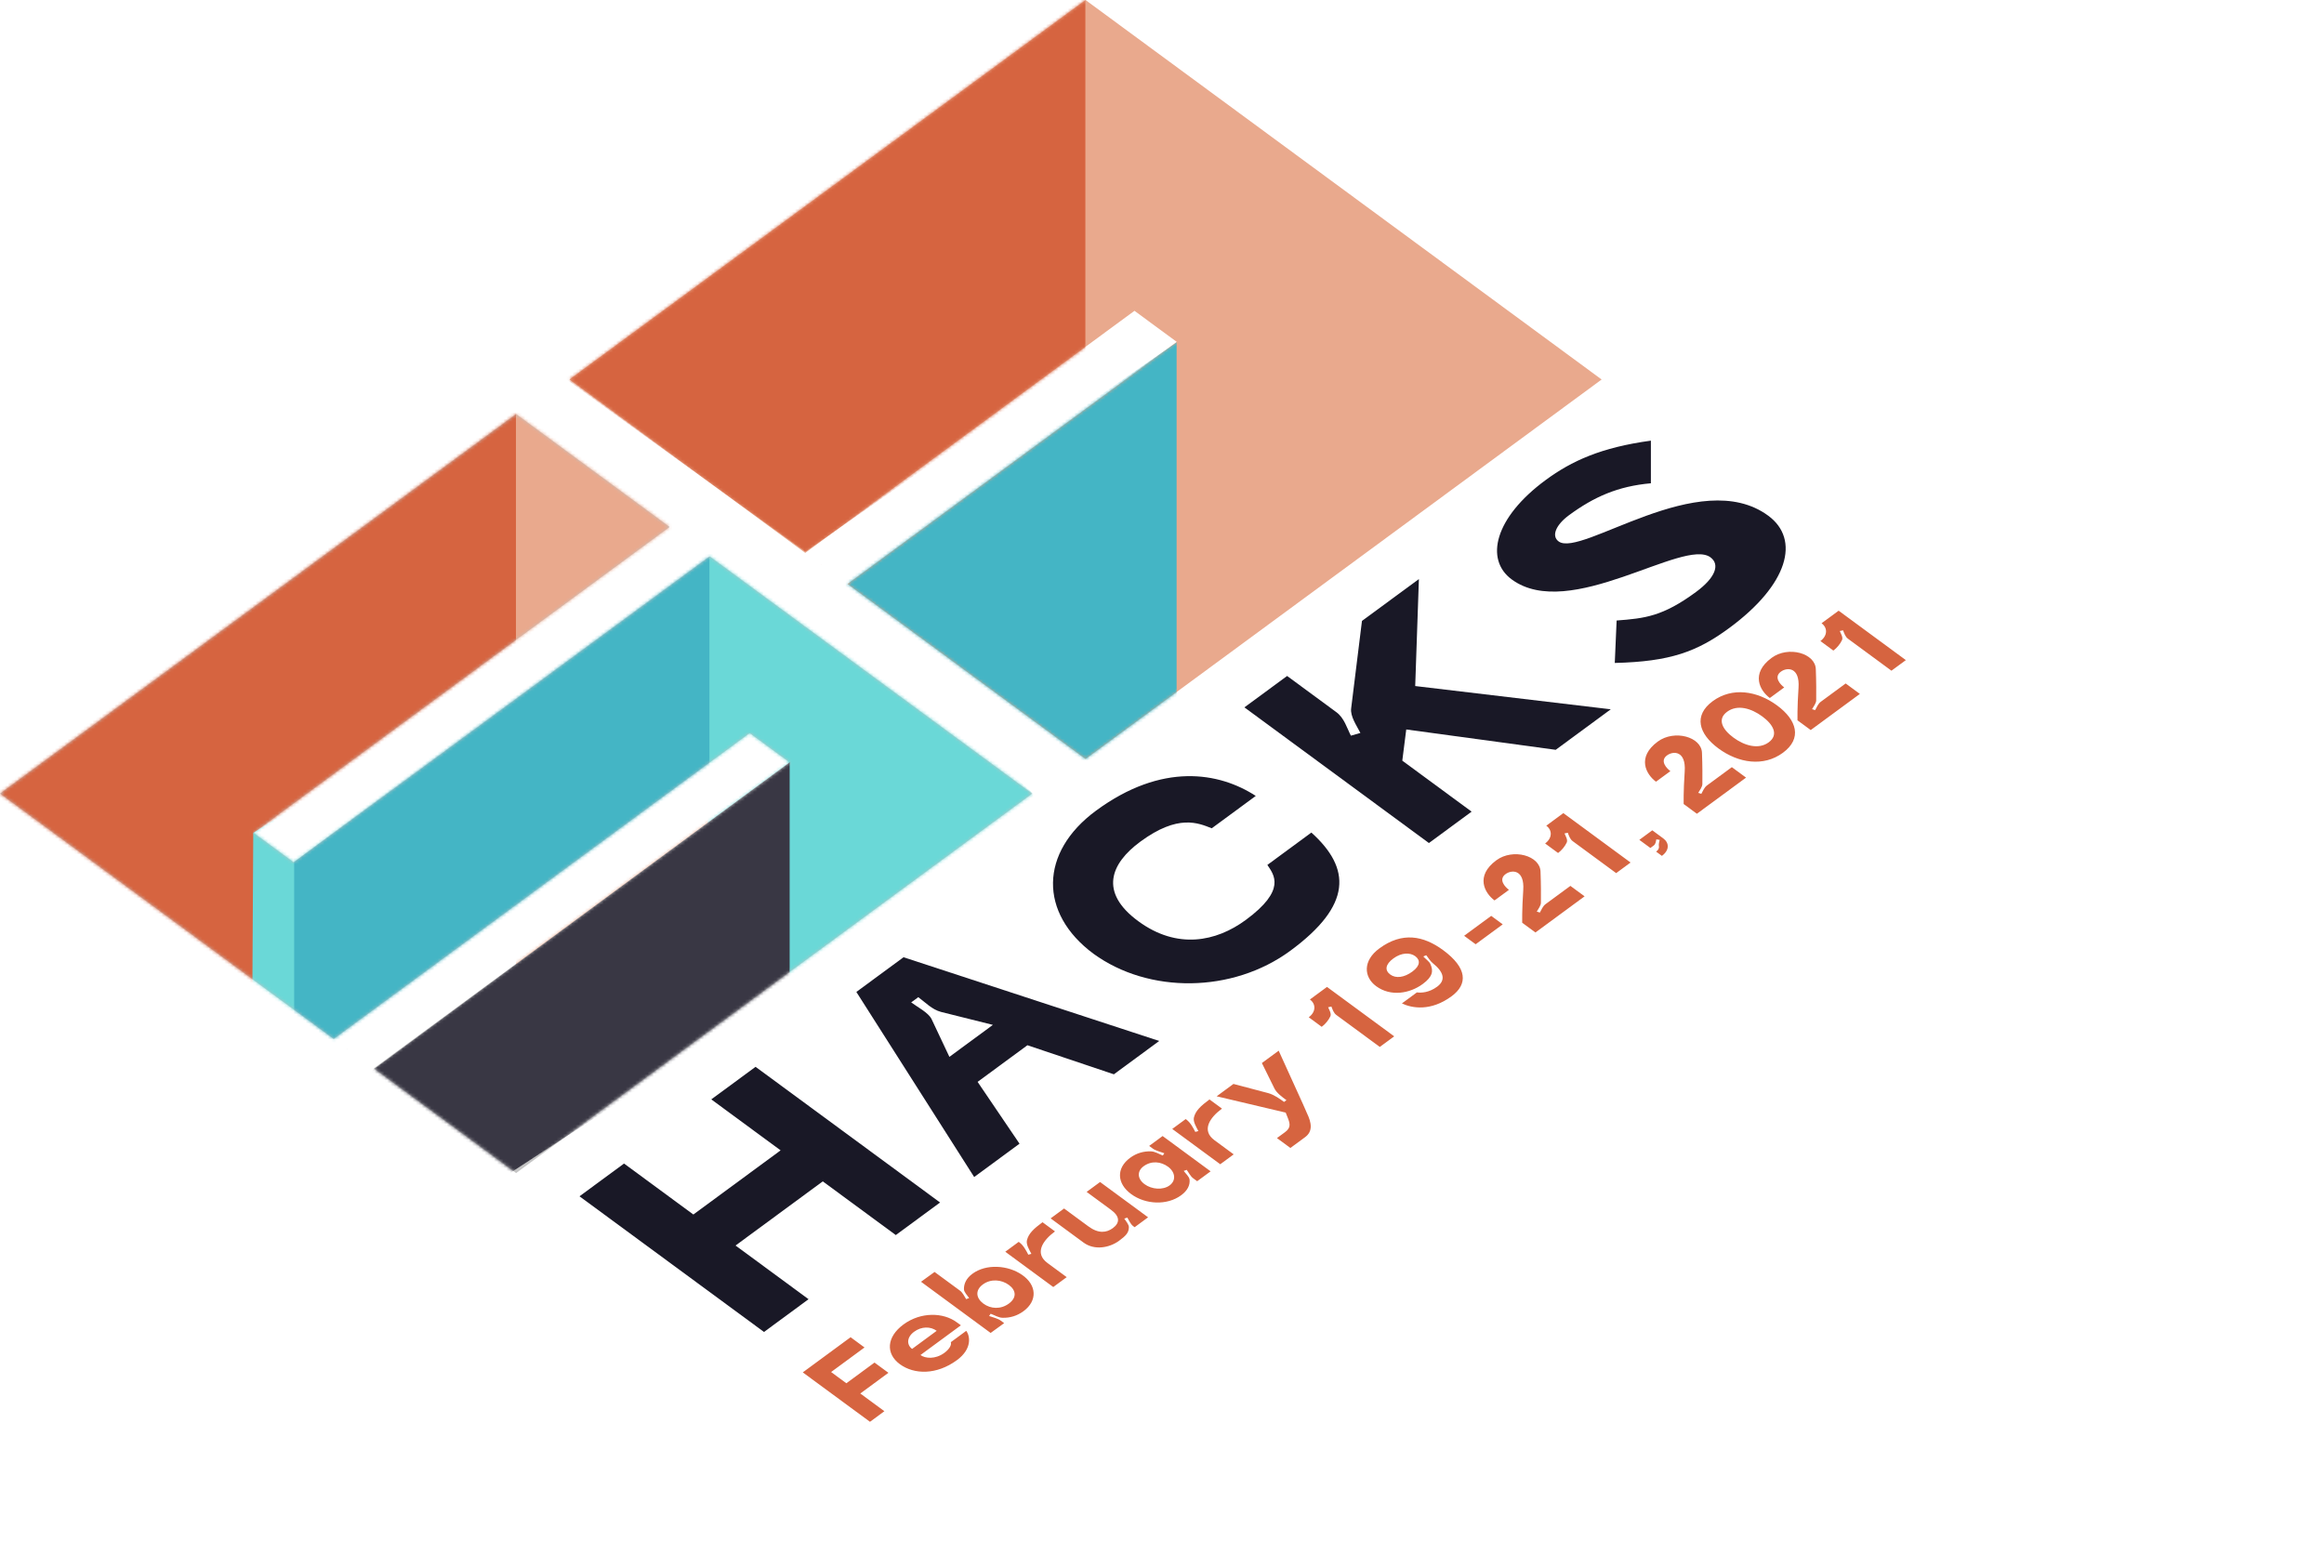 <svg width="741" height="500" viewBox="0 0 741 500" fill="none" xmlns="http://www.w3.org/2000/svg">
<path fill-rule="evenodd" clip-rule="evenodd" d="M0 253.071L164.557 132.051L213.498 168.044L80.86 265.591L93.627 274.98L226.266 177.433L329.114 253.071L164.557 374.092L0 253.071ZM239.033 233.771L106.395 331.318L119.162 340.707L251.8 243.16L239.033 233.771Z" fill="#C4C4C4"/>
<mask id="mask0" mask-type="alpha" maskUnits="userSpaceOnUse" x="0" y="132" width="330" height="243">
<path fill-rule="evenodd" clip-rule="evenodd" d="M0 253.071L164.557 132.051L213.498 168.044L80.86 265.591L93.627 274.98L226.266 177.433L329.114 253.071L164.557 374.092L0 253.071ZM239.033 233.771L106.395 331.318L119.162 340.707L251.8 243.16L239.033 233.771Z" fill="#C4C4C4"/>
</mask>
<g mask="url(#mask0)">
<path d="M-24.074 256.724L165.01 126.887V208.773L93.79 260.413L93.79 351.889L-24.074 256.724Z" fill="#D66440"/>
<path d="M80.749 265.577L225.195 175.944L226.198 257.093L80.248 353.364L80.749 265.577Z" fill="#6AD8D7"/>
<path d="M291.901 221.683L164.508 127.624V309.471L223.691 270.003L291.901 221.683Z" fill="#E9A98D"/>
<path d="M225.697 258.568V158.977L341.555 264.101L286.886 300.987L225.697 341.192V258.568Z" fill="#6AD8D7"/>
<path d="M93.79 274.798L226.198 175.576V253.773L93.79 349.307L93.79 274.798Z" fill="#44B5C5"/>
<path d="M113.35 345.25L251.777 243.076V316.11L113.35 406.111L113.35 345.25Z" fill="#393744"/>
</g>
<path fill-rule="evenodd" clip-rule="evenodd" d="M346.117 -5.10206e-05L181.561 121.021L346.117 242.042L510.674 121.021L346.117 -5.10206e-05ZM361.722 99.112L256.746 176.315L270.223 186.226L375.199 109.023L361.722 99.112Z" fill="#E9A98D"/>
<mask id="mask1" mask-type="alpha" maskUnits="userSpaceOnUse" x="181" y="0" width="330" height="243">
<path fill-rule="evenodd" clip-rule="evenodd" d="M346.117 -5.10206e-05L181.561 121.021L346.117 242.042L510.674 121.021L346.117 -5.10206e-05ZM361.722 99.112L256.746 176.315L270.223 186.226L375.199 109.023L361.722 99.112Z" fill="#C4C4C4"/>
</mask>
<g mask="url(#mask1)">
<path d="M258.297 189.592L375.158 109.181V232.38L345.065 243.076L258.297 189.592Z" fill="#44B5C5"/>
<path d="M180.056 120.616L346.068 -3.689V113.608L256.793 175.944L180.056 120.616Z" fill="#D66440"/>
</g>
<path d="M243.6 424.757L257.803 414.311L234.523 397.191L262.341 376.733L285.62 393.853L299.739 383.47L240.91 340.205L226.791 350.588L248.894 366.844L221.076 387.302L198.974 371.046L184.771 381.492L243.6 424.757Z" fill="#191826"/>
<path d="M310.614 375.349L325.069 364.718L311.706 345.001L327.59 333.32L355.156 342.591L369.611 331.96L288.09 305.259L273.047 316.323L310.614 375.349ZM316.58 326.83L302.714 337.028L296.999 324.914C295.906 322.875 292.713 321.268 290.528 319.661L292.797 317.992C294.982 319.599 297.167 321.947 300.024 322.689L316.58 326.83Z" fill="#191826"/>
<path d="M411.406 303.2C431.24 288.614 430.736 276.87 418.13 265.498L404.095 275.82C406.196 278.972 410.23 283.793 397.203 293.373C387.791 300.295 375.352 302.891 362.914 293.744C350.392 284.534 354.09 275.387 363.587 268.403C375.689 259.502 382.076 262.469 386.362 264.138L400.397 253.816C388.715 246.214 370.478 243.062 349.468 258.514C331.399 271.802 331.231 291.209 348.627 304.127C366.276 316.983 393.001 316.736 411.406 303.2Z" fill="#191826"/>
<path d="M430.813 225.884C430.477 228.48 432.578 231.385 433.755 233.734L430.729 234.599C429.469 232.189 428.628 228.975 426.107 227.12L410.391 215.562L396.776 225.575L455.606 268.84L469.22 258.827L447.117 242.572L448.378 232.621L496.03 239.111L513.594 226.193L451.235 218.776L452.412 184.659L434.259 198.009L430.813 225.884Z" fill="#191826"/>
<path d="M526.38 140.52C510.496 142.683 501.084 147.01 492.848 153.067C476.544 165.057 473.35 178.408 482.006 184.774C500.496 198.371 536.801 171.423 545.374 177.728C548.483 180.015 546.971 184.218 540.751 188.791C530.162 196.579 524.447 197.197 515.455 197.877L514.867 211.413C532.599 210.98 541.088 207.828 551.341 200.287C570.166 186.443 574.116 172.042 563.779 164.439C541.928 148.369 504.109 177.913 496.966 172.66C494.529 170.867 496.209 167.282 500.243 164.316C508.227 158.444 515.875 155.045 526.38 154.117V140.52Z" fill="#191826"/>
<path d="M275.649 429.699L271.21 426.434L255.965 437.646L277.393 453.406L281.985 450.029L274.302 444.378L283.271 437.781L278.832 434.517L269.863 441.113L264.995 437.534L275.649 429.699ZM305.118 433.736C310.139 430.044 309.22 425.902 308.087 424.393L303.159 428.018C303.434 428.671 302.975 430.044 301.108 431.418C298.2 433.556 294.985 433.219 293.485 432.115L306.373 422.637C306.159 422.435 305.394 421.917 305.057 421.669C300.832 418.517 293.638 418.27 288.067 422.367C282.679 426.329 282.342 431.665 286.903 435.02C291.465 438.374 298.628 438.509 305.118 433.736ZM290.822 430.157C289.046 428.851 289.077 426.442 291.465 424.686C293.822 422.952 296.7 422.952 298.659 424.393L290.822 430.157ZM297.983 405.619L293.666 408.748L315.861 425.07L320.177 421.941L319.075 421.131C318.157 420.455 316.534 420.072 315.371 419.667L315.861 418.947C317.024 419.352 318.402 420.23 319.687 420.23C321.983 420.298 324.279 419.645 326.33 418.136C330.892 414.782 330.555 409.761 325.871 406.542C321.402 403.435 314.453 402.962 310.075 406.182C308.054 407.667 307.32 409.423 307.35 411.112C307.35 412.058 308.452 413.093 309.003 413.949L308.054 414.286C307.503 413.431 306.983 412.238 306.065 411.562L297.983 405.619ZM321.677 415.705C319.106 417.596 315.891 417.438 313.565 415.727C311.238 414.016 310.81 411.495 313.381 409.604C315.953 407.712 319.351 408.05 321.677 409.761C324.004 411.472 324.249 413.814 321.677 415.705ZM327.444 395.479C327.107 396.853 328.178 398.541 328.852 399.847L327.872 400.117C327.199 398.811 326.341 397.145 324.995 396.155L324.811 396.02L320.525 399.172L335.831 410.428L340.117 407.276L333.995 402.774C329.739 399.644 332.464 395.569 336.382 392.688L332.403 389.761C329.556 391.855 327.964 393.385 327.444 395.479ZM359.94 391.392C359.971 390.469 358.991 389.433 358.471 388.6L359.45 388.285C359.971 389.118 360.399 390.289 361.256 390.964L361.777 391.347L366.063 388.195L350.756 376.938L346.47 380.09L354.246 385.809C357.185 387.97 357.062 389.996 354.828 391.64C352.777 393.148 350.236 393.441 347.052 391.099L339.277 385.381L334.991 388.533L345.491 396.255C348.95 398.799 353.726 397.944 356.818 395.67C358.96 394.094 359.909 393.126 359.94 391.392ZM379.298 376.21C379.206 375.242 378.043 374.251 377.431 373.396L378.38 373.058C378.992 373.869 379.543 375.084 380.461 375.76L381.716 376.683L386.002 373.531L370.696 362.274L366.41 365.426L367.573 366.282C368.492 366.957 370.114 367.34 371.247 367.767L370.757 368.488C369.594 368.038 368.247 367.182 366.931 367.16C364.635 367.092 362.369 367.722 360.349 369.208C355.849 372.518 356.094 377.426 360.655 380.78C365.216 384.135 372.104 384.473 376.604 381.163C378.655 379.655 379.451 377.944 379.298 376.21ZM364.941 377.628C362.614 375.917 362.492 373.486 364.635 371.91C367.114 370.086 370.145 370.379 372.471 372.09C374.737 373.801 375.074 376.435 372.931 378.011C370.788 379.587 367.237 379.317 364.941 377.628ZM380.687 356.322C380.35 357.696 381.422 359.384 382.095 360.69L381.115 360.96C380.442 359.654 379.585 357.988 378.238 356.998L378.054 356.863L373.768 360.014L389.075 371.271L393.361 368.119L387.238 363.617C382.983 360.487 385.707 356.412 389.626 353.531L385.646 350.604C382.799 352.698 381.207 354.228 380.687 356.322ZM393.285 345.661L387.928 349.601L409.938 354.802L410.673 356.648C411.377 358.426 411.561 359.687 409.724 361.038L407.153 362.929L411.438 366.081L416.122 362.636C418.632 360.79 418.235 358.111 416.673 354.892C416.183 353.811 415.847 352.933 415.357 351.897L407.704 335.057L402.347 338.997L406.357 347.125C407.03 348.52 408.806 349.826 410.183 350.839L409.418 351.402C408.04 350.389 406.234 349.106 404.367 348.588L393.285 345.661ZM424.179 324.112C424.577 323.234 423.842 322.108 423.475 321.207L424.515 320.982C424.883 321.883 425.189 323.009 426.107 323.684L439.944 333.86L444.536 330.483L423.107 314.724L417.658 318.731C419.709 320.239 419.525 322.761 417.291 324.404L421.423 327.444C422.556 326.611 423.597 325.35 424.179 324.112ZM456.085 307.446C455.718 306.59 454.493 305.78 453.82 305.014L454.738 304.609C455.381 305.352 455.963 306.455 456.789 307.108C460.432 310.012 461.014 312.601 458.228 314.65C455.626 316.564 453.177 316.654 451.769 316.474L446.993 319.986C450.146 321.494 456.146 322.62 462.82 317.712C468.116 313.817 467.81 308.639 460.126 302.988C453.85 298.373 447.085 297.089 439.799 302.448C434.473 306.365 434.809 311.566 438.789 314.492C443.442 317.914 449.534 316.811 453.636 313.795C456.912 311.386 457.034 309.584 456.085 307.446ZM451.248 304.924C452.871 306.117 452.932 307.918 450.33 309.832C447.728 311.746 445.065 312.083 443.289 310.778C441.483 309.449 441.667 307.558 444.269 305.645C446.871 303.731 449.595 303.708 451.248 304.924ZM470.505 301.119L479.137 294.77L475.464 292.068L466.831 298.417L470.505 301.119ZM491.316 287.885C491.346 285.746 491.346 281.783 491.193 277.979C491.071 272.846 482.408 270.437 477.112 274.331C470.254 279.374 473.407 284.845 476.53 287.142L481.122 283.765C479.897 282.864 477.663 280.5 480.05 278.744C482.071 277.258 486.142 277.281 485.683 283.877C485.255 290.226 485.346 294.256 485.346 294.256L489.571 297.363L505.245 285.836L500.714 282.504L492.785 288.335C491.897 288.988 491.469 290.159 490.979 291.014L489.999 290.699C490.489 289.843 491.316 288.785 491.316 287.885ZM499.544 268.685C499.942 267.807 499.208 266.681 498.84 265.781L499.881 265.556C500.248 266.456 500.555 267.582 501.473 268.257L515.31 278.433L519.902 275.056L498.473 259.297L493.024 263.304C495.075 264.813 494.891 267.334 492.657 268.978L496.789 272.017C497.922 271.184 498.963 269.923 499.544 268.685ZM527.288 269.625C527.93 269.152 527.961 268.319 528.114 267.666L529.186 267.824C529.033 268.476 528.818 269.219 528.941 269.85C529.033 270.368 528.879 270.975 528.053 271.583L529.89 272.934C532.339 271.133 532.277 268.792 530.318 267.351L526.828 264.784L522.696 267.824L526.216 270.413L527.288 269.625ZM542.795 250.025C542.826 247.886 542.826 243.924 542.673 240.119C542.55 234.986 533.887 232.577 528.591 236.472C521.734 241.515 524.887 246.985 528.009 249.282L532.601 245.905C531.377 245.004 529.142 242.64 531.53 240.884C533.55 239.398 537.622 239.421 537.163 246.017C536.734 252.366 536.826 256.396 536.826 256.396L541.05 259.503L556.724 247.976L552.193 244.644L544.265 250.475C543.377 251.128 542.948 252.299 542.459 253.154L541.479 252.839C541.969 251.983 542.795 250.925 542.795 250.025ZM547.932 238.682C554.299 243.365 562.289 244.604 568.473 240.056C574.657 235.508 572.973 229.632 566.606 224.949C560.238 220.266 552.279 219.051 546.095 223.598C539.912 228.146 541.565 234 547.932 238.682ZM552.708 235.215C549.218 232.649 547.412 229.384 550.687 226.975C553.993 224.544 558.402 225.895 561.891 228.461C565.351 231.005 567.249 234.292 563.942 236.724C560.667 239.133 556.167 237.759 552.708 235.215ZM579.088 223.334C579.119 221.195 579.119 217.233 578.966 213.428C578.843 208.295 570.18 205.886 564.884 209.781C558.027 214.824 561.18 220.294 564.302 222.591L568.894 219.214C567.67 218.313 565.435 215.949 567.823 214.193C569.843 212.707 573.915 212.73 573.455 219.326C573.027 225.675 573.119 229.705 573.119 229.705L577.343 232.812L593.017 221.285L588.486 217.953L580.558 223.784C579.67 224.437 579.241 225.608 578.751 226.463L577.772 226.148C578.262 225.293 579.088 224.234 579.088 223.334ZM587.317 204.134C587.715 203.256 586.98 202.131 586.613 201.23L587.653 201.005C588.021 201.905 588.327 203.031 589.245 203.706L603.082 213.883L607.674 210.506L586.245 194.746L580.796 198.753C582.847 200.262 582.664 202.783 580.429 204.427L584.562 207.466C585.694 206.633 586.735 205.373 587.317 204.134Z" fill="#D66440"/>
</svg>
